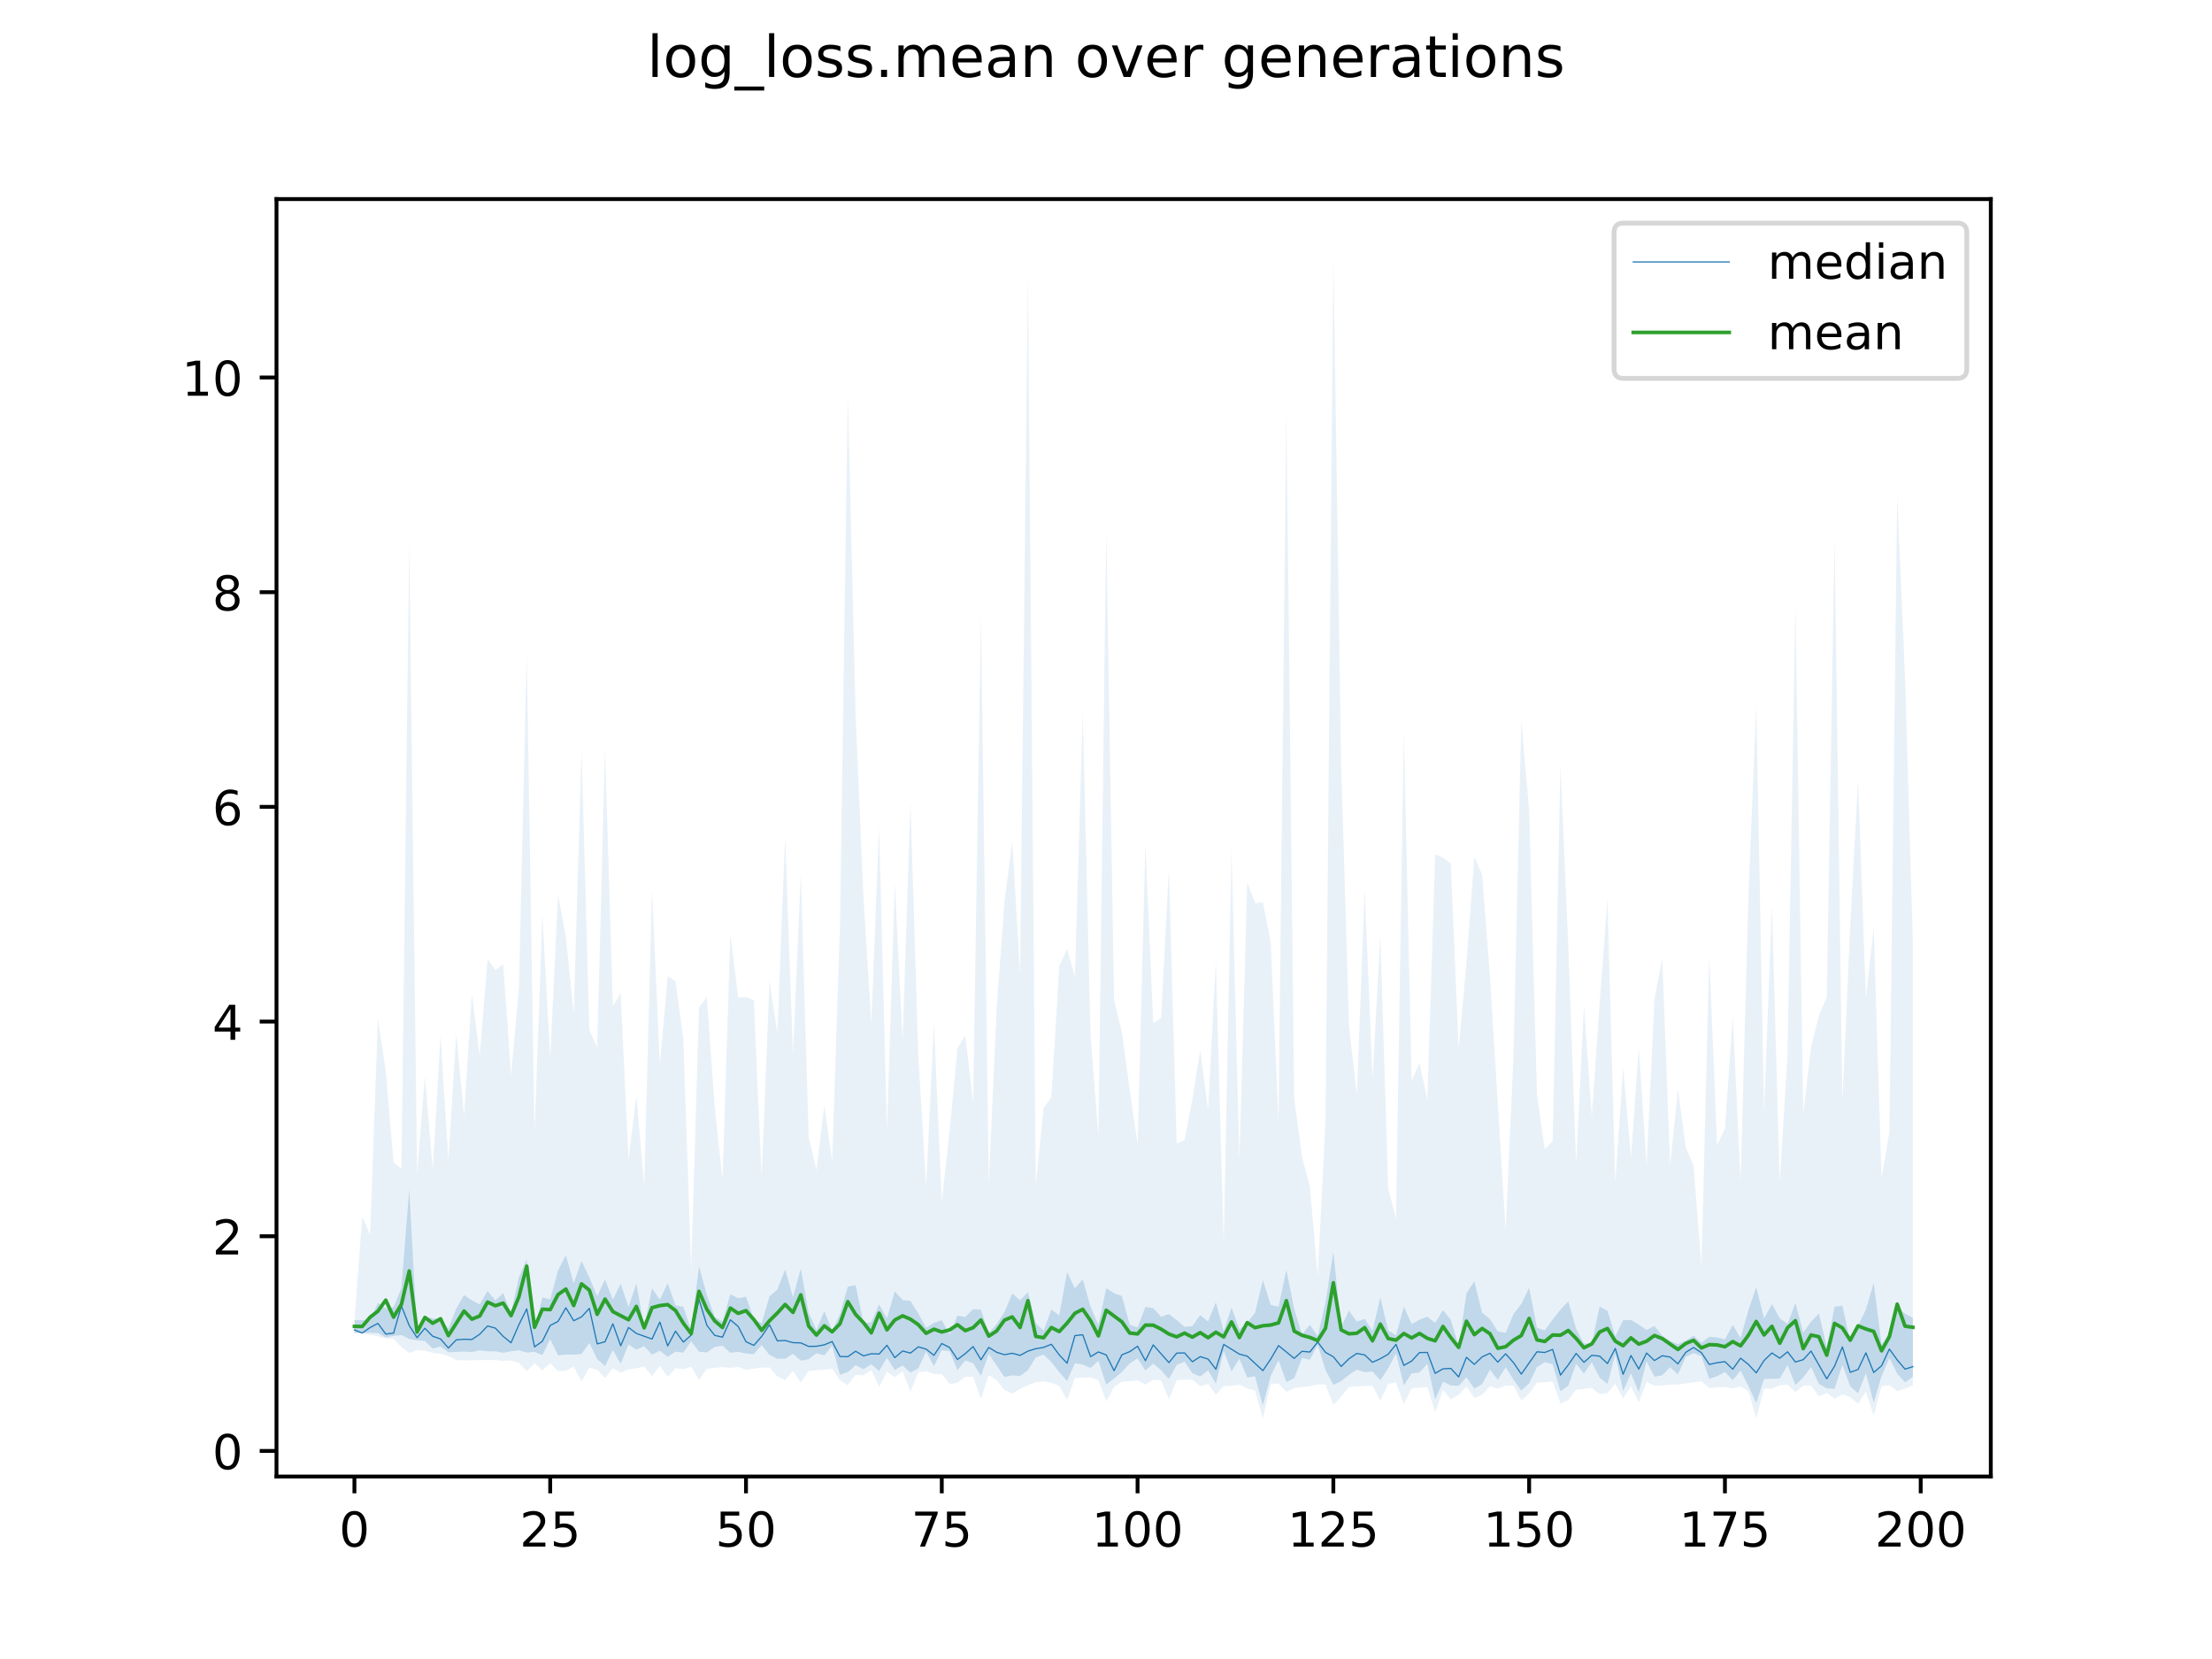 <?xml version="1.0" encoding="utf-8" standalone="no"?>
<!DOCTYPE svg PUBLIC "-//W3C//DTD SVG 1.1//EN"
  "http://www.w3.org/Graphics/SVG/1.1/DTD/svg11.dtd">
<!-- Created with matplotlib (https://matplotlib.org/) -->
<svg height="345.6pt" version="1.1" viewBox="0 0 460.8 345.6" width="460.8pt" xmlns="http://www.w3.org/2000/svg" xmlns:xlink="http://www.w3.org/1999/xlink">
 <defs>
  <style type="text/css">
*{stroke-linecap:butt;stroke-linejoin:round;}
  </style>
 </defs>
 <g id="figure_1">
  <g id="patch_1">
   <path d="M 0 345.6 
L 460.8 345.6 
L 460.8 0 
L 0 0 
z
" style="fill:#ffffff;"/>
  </g>
  <g id="axes_1">
   <g id="patch_2">
    <path d="M 57.6 307.584 
L 414.72 307.584 
L 414.72 41.472 
L 57.6 41.472 
z
" style="fill:#ffffff;"/>
   </g>
   <g id="PolyCollection_1">
    <path clip-path="url(#p89adcd69b9)" d="M 73.833 275.016 
L 73.833 277.688 
L 75.464 277.688 
L 77.096 277.646 
L 78.727 277.688 
L 80.358 278.62 
L 81.99 278.28 
L 83.621 278.118 
L 85.253 278.938 
L 86.884 279.207 
L 88.516 279.373 
L 90.147 280.938 
L 91.778 280.502 
L 93.41 281.702 
L 95.041 281.632 
L 96.673 281.548 
L 98.304 281.676 
L 99.936 281.296 
L 101.567 281.507 
L 103.198 281.502 
L 104.83 281.804 
L 106.461 281.492 
L 108.093 281.292 
L 109.724 281.771 
L 111.356 281.627 
L 112.987 282.291 
L 114.618 278.997 
L 116.25 282.328 
L 117.881 282.179 
L 119.513 282.21 
L 121.144 282.046 
L 122.776 279.761 
L 124.407 283.117 
L 126.038 284.578 
L 127.67 281.222 
L 129.301 284.077 
L 130.933 280.067 
L 132.564 281.19 
L 134.196 280.424 
L 135.827 282.199 
L 137.458 281.385 
L 139.09 282.653 
L 140.721 281.571 
L 142.353 281.788 
L 143.984 279.425 
L 145.616 281.569 
L 147.247 281.745 
L 148.879 280.599 
L 150.51 280.334 
L 152.141 281.801 
L 153.773 281.622 
L 155.404 281.968 
L 157.036 282.097 
L 158.667 280.208 
L 160.299 282.256 
L 161.93 283.039 
L 163.561 283.046 
L 165.193 282.018 
L 166.824 283.456 
L 168.456 283.135 
L 170.087 281.91 
L 171.719 282.342 
L 173.35 280.307 
L 174.981 286.403 
L 176.613 285.835 
L 178.244 284.406 
L 179.876 285.245 
L 181.507 284.201 
L 183.139 285.615 
L 184.77 282.852 
L 186.401 285.408 
L 188.033 284.446 
L 189.664 285.921 
L 191.296 285.059 
L 192.927 281.551 
L 194.559 284.607 
L 196.19 281.252 
L 197.821 281.483 
L 199.453 285.427 
L 201.084 283.411 
L 202.716 283.967 
L 204.347 286.615 
L 205.979 282.061 
L 207.61 284.445 
L 209.241 286.839 
L 210.873 286.51 
L 212.504 286.641 
L 214.136 285.427 
L 215.767 282.776 
L 217.399 282.181 
L 219.03 283.757 
L 220.661 285.87 
L 222.293 287.677 
L 223.924 283.981 
L 225.556 284.285 
L 227.187 284.968 
L 228.819 283.469 
L 230.45 288.447 
L 232.081 287.166 
L 233.713 285.814 
L 235.344 284.027 
L 236.976 282.974 
L 238.607 285.499 
L 240.239 284.052 
L 241.87 285.437 
L 243.501 287.267 
L 245.133 284.344 
L 246.764 283.673 
L 248.396 286.054 
L 250.027 286.76 
L 251.659 285.463 
L 253.29 288.264 
L 254.921 281.469 
L 256.553 285.669 
L 258.184 283.064 
L 259.816 286.952 
L 261.447 286.712 
L 263.079 292.783 
L 264.71 286.654 
L 266.341 283.343 
L 267.973 287.914 
L 269.604 287.101 
L 271.236 282.89 
L 272.867 283.263 
L 274.499 280.111 
L 276.13 285.401 
L 277.761 288.503 
L 279.393 287.707 
L 281.024 286.395 
L 282.656 285.343 
L 284.287 285.827 
L 285.919 285.698 
L 287.55 287.556 
L 289.181 285.051 
L 290.813 281.953 
L 292.444 288.586 
L 294.076 286.108 
L 295.707 285.908 
L 297.339 284.105 
L 298.97 291.548 
L 300.601 287.839 
L 302.233 288.62 
L 303.864 288.684 
L 305.496 286.913 
L 307.127 289.264 
L 308.759 288.328 
L 310.39 285.323 
L 312.021 287.442 
L 313.653 284.809 
L 315.284 287.405 
L 316.916 289.678 
L 318.547 288.201 
L 320.179 284.796 
L 321.81 283.764 
L 323.441 284.204 
L 325.073 289.852 
L 326.704 288.652 
L 328.336 284.107 
L 329.967 286.148 
L 331.599 283.775 
L 333.23 286.956 
L 334.862 288.323 
L 336.493 282.091 
L 338.124 289.784 
L 339.756 286.079 
L 341.387 290.023 
L 343.019 283.594 
L 344.65 286.791 
L 346.282 286.506 
L 347.913 284.816 
L 349.544 286.322 
L 351.176 282.653 
L 352.807 281.893 
L 354.439 282.508 
L 356.07 287.249 
L 357.702 286.687 
L 359.333 285.797 
L 360.964 287.535 
L 362.596 285.523 
L 364.227 288.721 
L 365.859 292.31 
L 367.49 287.243 
L 369.122 287.246 
L 370.753 287.177 
L 372.384 284.37 
L 374.016 288.522 
L 375.647 286.97 
L 377.279 284.782 
L 378.91 288.279 
L 380.542 289.213 
L 382.173 289.328 
L 383.804 284.355 
L 385.436 288.797 
L 387.067 290.259 
L 388.699 286.066 
L 390.33 292.211 
L 391.962 286.681 
L 393.593 282.897 
L 395.224 286.156 
L 396.856 287.985 
L 398.487 286.802 
L 398.487 274.548 
L 398.487 274.548 
L 396.856 273.666 
L 395.224 272.44 
L 393.593 277.678 
L 391.962 280.107 
L 390.33 267.268 
L 388.699 272.786 
L 387.067 276.198 
L 385.436 279.534 
L 383.804 271.991 
L 382.173 272.21 
L 380.542 280.626 
L 378.91 273.639 
L 377.279 275.339 
L 375.647 277.592 
L 374.016 271.401 
L 372.384 275.811 
L 370.753 274.599 
L 369.122 271.668 
L 367.49 274.67 
L 365.859 268.107 
L 364.227 272.928 
L 362.596 278.772 
L 360.964 275.991 
L 359.333 279.02 
L 357.702 278.596 
L 356.07 278.469 
L 354.439 279.73 
L 352.807 278.225 
L 351.176 279.259 
L 349.544 280.027 
L 347.913 279.34 
L 346.282 278.244 
L 344.65 276.211 
L 343.019 277.066 
L 341.387 275.938 
L 339.756 274.954 
L 338.124 275.029 
L 336.493 278.374 
L 334.862 273.053 
L 333.23 272.161 
L 331.599 279.862 
L 329.967 279.853 
L 328.336 276.81 
L 326.704 271.105 
L 325.073 272.825 
L 323.441 274.885 
L 321.81 277.142 
L 320.179 276.613 
L 318.547 268.264 
L 316.916 271.632 
L 315.284 273.755 
L 313.653 277.641 
L 312.021 277.359 
L 310.39 274.768 
L 308.759 273.471 
L 307.127 266.938 
L 305.496 269.404 
L 303.864 280.398 
L 302.233 274.951 
L 300.601 272.913 
L 298.97 275.575 
L 297.339 274.277 
L 295.707 274.921 
L 294.076 275.802 
L 292.444 272.203 
L 290.813 278.157 
L 289.181 277.159 
L 287.55 270.255 
L 285.919 277.238 
L 284.287 274.73 
L 282.656 275.318 
L 281.024 273.013 
L 279.393 276.409 
L 277.761 260.722 
L 276.13 271.327 
L 274.499 278.317 
L 272.867 275.971 
L 271.236 278.028 
L 269.604 272.681 
L 267.973 264.532 
L 266.341 272.228 
L 264.71 271.816 
L 263.079 266.655 
L 261.447 273.474 
L 259.816 275.56 
L 258.184 276.897 
L 256.553 272.376 
L 254.921 277.294 
L 253.29 271.299 
L 251.659 275.294 
L 250.027 273.944 
L 248.396 276.235 
L 246.764 276.41 
L 245.133 274.993 
L 243.501 273.74 
L 241.87 274.305 
L 240.239 272.508 
L 238.607 272.246 
L 236.976 276.512 
L 235.344 275.962 
L 233.713 269.99 
L 232.081 269.393 
L 230.45 268.358 
L 228.819 275.998 
L 227.187 272.25 
L 225.556 266.482 
L 223.924 268.38 
L 222.293 265.018 
L 220.661 274.021 
L 219.03 272.812 
L 217.399 277.191 
L 215.767 275.658 
L 214.136 269.159 
L 212.504 270.873 
L 210.873 269.451 
L 209.241 273.355 
L 207.61 275.825 
L 205.979 277.692 
L 204.347 272.811 
L 202.716 272.708 
L 201.084 274.353 
L 199.453 274.05 
L 197.821 277.97 
L 196.19 275.009 
L 194.559 275.583 
L 192.927 276.597 
L 191.296 273.623 
L 189.664 270.995 
L 188.033 270.838 
L 186.401 268.987 
L 184.77 274.648 
L 183.139 271.735 
L 181.507 275.47 
L 179.876 275.563 
L 178.244 267.714 
L 176.613 268.034 
L 174.981 273.709 
L 173.35 277.154 
L 171.719 273.126 
L 170.087 277.031 
L 168.456 273.474 
L 166.824 264.257 
L 165.193 270.245 
L 163.561 264.436 
L 161.93 268.666 
L 160.299 270.05 
L 158.667 275.686 
L 157.036 274.745 
L 155.404 270.112 
L 153.773 270.46 
L 152.141 269.604 
L 150.51 275.296 
L 148.879 274.316 
L 147.247 269.734 
L 145.616 263.753 
L 143.984 277.138 
L 142.353 272.219 
L 140.721 271.926 
L 139.09 267.311 
L 137.458 270.744 
L 135.827 268.356 
L 134.196 276.431 
L 132.564 267.366 
L 130.933 272.273 
L 129.301 267.433 
L 127.67 270.746 
L 126.038 266.515 
L 124.407 270.022 
L 122.776 266.127 
L 121.144 262.682 
L 119.513 267.345 
L 117.881 261.496 
L 116.25 264.623 
L 114.618 270.731 
L 112.987 270.26 
L 111.356 276.782 
L 109.724 262.386 
L 108.093 266.052 
L 106.461 273.532 
L 104.83 269.366 
L 103.198 270.903 
L 101.567 268.902 
L 99.936 271.725 
L 98.304 270.887 
L 96.673 269.755 
L 95.041 272.613 
L 93.41 276.763 
L 91.778 274.728 
L 90.147 274.647 
L 88.516 274.227 
L 86.884 277.811 
L 85.253 247.751 
L 83.621 268.274 
L 81.99 272.27 
L 80.358 272.543 
L 78.727 271.415 
L 77.096 275.016 
L 75.464 275.016 
L 73.833 275.016 
z
" style="fill:#1f77b4;fill-opacity:0.2;"/>
   </g>
   <g id="PolyCollection_2">
    <path clip-path="url(#p89adcd69b9)" d="M 73.833 275.016 
L 73.833 277.688 
L 75.464 277.688 
L 77.096 278.101 
L 78.727 278.385 
L 80.358 278.829 
L 81.99 278.928 
L 83.621 280.655 
L 85.253 281.835 
L 86.884 281.223 
L 88.516 281.398 
L 90.147 281.836 
L 91.778 282.01 
L 93.41 282.498 
L 95.041 283.341 
L 96.673 283.391 
L 98.304 283.372 
L 99.936 283.325 
L 101.567 283.338 
L 103.198 283.338 
L 104.83 283.49 
L 106.461 283.427 
L 108.093 283.9 
L 109.724 285.639 
L 111.356 284.01 
L 112.987 285.468 
L 114.618 283.98 
L 116.25 285.611 
L 117.881 285.558 
L 119.513 284.73 
L 121.144 287.8 
L 122.776 284.909 
L 124.407 285.355 
L 126.038 287.06 
L 127.67 285.01 
L 129.301 285.994 
L 130.933 285.222 
L 132.564 285.056 
L 134.196 284.66 
L 135.827 286.672 
L 137.458 284.524 
L 139.09 286.823 
L 140.721 285.037 
L 142.353 285.232 
L 143.984 284.723 
L 145.616 287.482 
L 147.247 285.13 
L 148.879 284.987 
L 150.51 284.785 
L 152.141 284.973 
L 153.773 284.765 
L 155.404 285.334 
L 157.036 285.117 
L 158.667 284.896 
L 160.299 284.869 
L 161.93 286.711 
L 163.561 287.473 
L 165.193 285.56 
L 166.824 288.024 
L 168.456 285.581 
L 170.087 285.44 
L 171.719 285.339 
L 173.35 285.149 
L 174.981 287.527 
L 176.613 288.563 
L 178.244 286.395 
L 179.876 286.505 
L 181.507 285.405 
L 183.139 288.927 
L 184.77 285.714 
L 186.401 286.89 
L 188.033 285.66 
L 189.664 289.916 
L 191.296 285.865 
L 192.927 285.679 
L 194.559 286.241 
L 196.19 286.26 
L 197.821 288.295 
L 199.453 288.056 
L 201.084 286.82 
L 202.716 286.793 
L 204.347 291.441 
L 205.979 286.45 
L 207.61 287.533 
L 209.241 289.563 
L 210.873 290.307 
L 212.504 289.325 
L 214.136 288.552 
L 215.767 287.958 
L 217.399 287.794 
L 219.03 288.066 
L 220.661 288.742 
L 222.293 291.644 
L 223.924 287.068 
L 225.556 287.004 
L 227.187 286.966 
L 228.819 287.513 
L 230.45 291.951 
L 232.081 288.949 
L 233.713 287.838 
L 235.344 287.722 
L 236.976 287.544 
L 238.607 288.447 
L 240.239 287.428 
L 241.87 287.534 
L 243.501 291.464 
L 245.133 287.543 
L 246.764 287.413 
L 248.396 287.435 
L 250.027 288.78 
L 251.659 288.292 
L 253.29 290.534 
L 254.921 288.737 
L 256.553 288.7 
L 258.184 288.443 
L 259.816 289.247 
L 261.447 289.692 
L 263.079 295.466 
L 264.71 288.387 
L 266.341 288.203 
L 267.973 289.949 
L 269.604 289.164 
L 271.236 288.941 
L 272.867 288.761 
L 274.499 288.424 
L 276.13 288.405 
L 277.761 292.71 
L 279.393 290.954 
L 281.024 288.931 
L 282.656 288.816 
L 284.287 288.764 
L 285.919 288.661 
L 287.55 291.805 
L 289.181 288.293 
L 290.813 288.014 
L 292.444 292.519 
L 294.076 289.187 
L 295.707 289.103 
L 297.339 288.94 
L 298.97 294.18 
L 300.601 289.56 
L 302.233 291.487 
L 303.864 290.576 
L 305.496 288.843 
L 307.127 291.225 
L 308.759 290.565 
L 310.39 288.81 
L 312.021 289.263 
L 313.653 288.674 
L 315.284 288.644 
L 316.916 291.74 
L 318.547 290.288 
L 320.179 288.063 
L 321.81 287.927 
L 323.441 287.796 
L 325.073 292.358 
L 326.704 291.681 
L 328.336 289.481 
L 329.967 289.345 
L 331.599 289.134 
L 333.23 290.438 
L 334.862 290.205 
L 336.493 288.262 
L 338.124 291.353 
L 339.756 288.737 
L 341.387 292.147 
L 343.019 287.86 
L 344.65 288.664 
L 346.282 288.594 
L 347.913 288.477 
L 349.544 288.411 
L 351.176 288.183 
L 352.807 287.955 
L 354.439 287.765 
L 356.07 289.133 
L 357.702 289.059 
L 359.333 288.932 
L 360.964 289.241 
L 362.596 288.82 
L 364.227 289.818 
L 365.859 295.488 
L 367.49 289.296 
L 369.122 289.301 
L 370.753 288.589 
L 372.384 288.449 
L 374.016 290.022 
L 375.647 288.7 
L 377.279 288.609 
L 378.91 290.911 
L 380.542 290.176 
L 382.173 291.368 
L 383.804 290.473 
L 385.436 291.042 
L 387.067 292.487 
L 388.699 289.872 
L 390.33 294.9 
L 391.962 288.799 
L 393.593 288.554 
L 395.224 289.84 
L 396.856 289.29 
L 398.487 288.57 
L 398.487 196.09 
L 398.487 196.09 
L 396.856 141.199 
L 395.224 102.948 
L 393.593 235.859 
L 391.962 245.402 
L 390.33 193.28 
L 388.699 207.798 
L 387.067 162.373 
L 385.436 192.823 
L 383.804 229.283 
L 382.173 111.82 
L 380.542 207.704 
L 378.91 211.65 
L 377.279 217.996 
L 375.647 232.047 
L 374.016 125.81 
L 372.384 219.249 
L 370.753 246.25 
L 369.122 188.335 
L 367.49 231.619 
L 365.859 146.702 
L 364.227 186.404 
L 362.596 245.972 
L 360.964 211.752 
L 359.333 235.053 
L 357.702 238.579 
L 356.07 198.987 
L 354.439 263.668 
L 352.807 242.871 
L 351.176 238.98 
L 349.544 226.867 
L 347.913 242.648 
L 346.282 199.575 
L 344.65 208.093 
L 343.019 242.717 
L 341.387 218.123 
L 339.756 241.081 
L 338.124 222.36 
L 336.493 246.236 
L 334.862 187.164 
L 333.23 208.959 
L 331.599 232.602 
L 329.967 209.543 
L 328.336 242.439 
L 326.704 197.076 
L 325.073 159.397 
L 323.441 237.681 
L 321.81 239.464 
L 320.179 227.956 
L 318.547 168.719 
L 316.916 150.188 
L 315.284 219.734 
L 313.653 256.276 
L 312.021 229.84 
L 310.39 203.414 
L 308.759 182.228 
L 307.127 178.539 
L 305.496 200.621 
L 303.864 218.303 
L 302.233 179.864 
L 300.601 178.637 
L 298.97 177.969 
L 297.339 229.05 
L 295.707 221.404 
L 294.076 225.108 
L 292.444 152.532 
L 290.813 253.792 
L 289.181 247.518 
L 287.55 194.925 
L 285.919 224.517 
L 284.287 185.175 
L 282.656 228.081 
L 281.024 213.715 
L 279.393 159.238 
L 277.761 53.568 
L 276.13 233.392 
L 274.499 265.746 
L 272.867 247.119 
L 271.236 241.021 
L 269.604 228.797 
L 267.973 85.558 
L 266.341 233.439 
L 264.71 196.204 
L 263.079 187.972 
L 261.447 188.113 
L 259.816 183.792 
L 258.184 241.545 
L 256.553 176.934 
L 254.921 258.913 
L 253.29 200.272 
L 251.659 231.183 
L 250.027 218.775 
L 248.396 228.924 
L 246.764 237.494 
L 245.133 238.193 
L 243.501 180.944 
L 241.87 212.092 
L 240.239 213.096 
L 238.607 175.844 
L 236.976 238.314 
L 235.344 227.023 
L 233.713 215.029 
L 232.081 208.339 
L 230.45 110.373 
L 228.819 236.674 
L 227.187 215.703 
L 225.556 148.478 
L 223.924 203.43 
L 222.293 197.654 
L 220.661 201.238 
L 219.03 228.491 
L 217.399 230.812 
L 215.767 246.865 
L 214.136 56.76 
L 212.504 202.884 
L 210.873 175.175 
L 209.241 187.931 
L 207.61 210.121 
L 205.979 246.43 
L 204.347 127.85 
L 202.716 229.572 
L 201.084 215.699 
L 199.453 218.422 
L 197.821 235.481 
L 196.19 250.295 
L 194.559 213.166 
L 192.927 247.115 
L 191.296 219.805 
L 189.664 167.002 
L 188.033 216.523 
L 186.401 183.848 
L 184.77 235.424 
L 183.139 172.283 
L 181.507 213.077 
L 179.876 186.811 
L 178.244 148.855 
L 176.613 82.295 
L 174.981 192.83 
L 173.35 241.842 
L 171.719 230.303 
L 170.087 243.745 
L 168.456 236.761 
L 166.824 181.889 
L 165.193 219.616 
L 163.561 174.252 
L 161.93 215.109 
L 160.299 204.346 
L 158.667 245.21 
L 157.036 208.352 
L 155.404 207.674 
L 153.773 207.751 
L 152.141 194.511 
L 150.51 245.755 
L 148.879 230.434 
L 147.247 207.703 
L 145.616 209.8 
L 143.984 264.204 
L 142.353 216.423 
L 140.721 204.38 
L 139.09 203.348 
L 137.458 221.789 
L 135.827 185.147 
L 134.196 247.113 
L 132.564 228.167 
L 130.933 241.471 
L 129.301 206.857 
L 127.67 209.603 
L 126.038 155.79 
L 124.407 218.171 
L 122.776 214.591 
L 121.144 156.311 
L 119.513 211.063 
L 117.881 195.146 
L 116.25 186.452 
L 114.618 220.478 
L 112.987 190.409 
L 111.356 235.79 
L 109.724 136.241 
L 108.093 205.793 
L 106.461 224.001 
L 104.83 200.82 
L 103.198 202.06 
L 101.567 199.816 
L 99.936 219.893 
L 98.304 207.028 
L 96.673 232.367 
L 95.041 215.312 
L 93.41 241.667 
L 91.778 215.691 
L 90.147 243.443 
L 88.516 224.232 
L 86.884 244.368 
L 85.253 112.933 
L 83.621 243.478 
L 81.99 242.147 
L 80.358 223.099 
L 78.727 212.19 
L 77.096 257.214 
L 75.464 253.426 
L 73.833 275.016 
z
" style="fill:#1f77b4;fill-opacity:0.1;"/>
   </g>
   <g id="matplotlib.axis_1">
    <g id="xtick_1">
     <g id="line2d_1">
      <defs>
       <path d="M 0 0 
L 0 3.5 
" id="m35e1e9f226" style="stroke:#000000;stroke-width:0.8;"/>
      </defs>
      <g>
       <use style="stroke:#000000;stroke-width:0.8;" x="73.833" xlink:href="#m35e1e9f226" y="307.584"/>
      </g>
     </g>
     <g id="text_1">
      <!-- 0 -->
      <defs>
       <path d="M 31.781 66.406 
Q 24.172 66.406 20.328 58.906 
Q 16.5 51.422 16.5 36.375 
Q 16.5 21.391 20.328 13.891 
Q 24.172 6.391 31.781 6.391 
Q 39.453 6.391 43.281 13.891 
Q 47.125 21.391 47.125 36.375 
Q 47.125 51.422 43.281 58.906 
Q 39.453 66.406 31.781 66.406 
z
M 31.781 74.219 
Q 44.047 74.219 50.516 64.516 
Q 56.984 54.828 56.984 36.375 
Q 56.984 17.969 50.516 8.266 
Q 44.047 -1.422 31.781 -1.422 
Q 19.531 -1.422 13.062 8.266 
Q 6.594 17.969 6.594 36.375 
Q 6.594 54.828 13.062 64.516 
Q 19.531 74.219 31.781 74.219 
z
" id="DejaVuSans-48"/>
      </defs>
      <g transform="translate(70.651 322.182)scale(0.1 -0.1)">
       <use xlink:href="#DejaVuSans-48"/>
      </g>
     </g>
    </g>
    <g id="xtick_2">
     <g id="line2d_2">
      <g>
       <use style="stroke:#000000;stroke-width:0.8;" x="114.618" xlink:href="#m35e1e9f226" y="307.584"/>
      </g>
     </g>
     <g id="text_2">
      <!-- 25 -->
      <defs>
       <path d="M 19.188 8.297 
L 53.609 8.297 
L 53.609 0 
L 7.328 0 
L 7.328 8.297 
Q 12.938 14.109 22.625 23.891 
Q 32.328 33.688 34.812 36.531 
Q 39.547 41.844 41.422 45.531 
Q 43.312 49.219 43.312 52.781 
Q 43.312 58.594 39.234 62.25 
Q 35.156 65.922 28.609 65.922 
Q 23.969 65.922 18.812 64.312 
Q 13.672 62.703 7.812 59.422 
L 7.812 69.391 
Q 13.766 71.781 18.938 73 
Q 24.125 74.219 28.422 74.219 
Q 39.75 74.219 46.484 68.547 
Q 53.219 62.891 53.219 53.422 
Q 53.219 48.922 51.531 44.891 
Q 49.859 40.875 45.406 35.406 
Q 44.188 33.984 37.641 27.219 
Q 31.109 20.453 19.188 8.297 
z
" id="DejaVuSans-50"/>
       <path d="M 10.797 72.906 
L 49.516 72.906 
L 49.516 64.594 
L 19.828 64.594 
L 19.828 46.734 
Q 21.969 47.469 24.109 47.828 
Q 26.266 48.188 28.422 48.188 
Q 40.625 48.188 47.75 41.5 
Q 54.891 34.812 54.891 23.391 
Q 54.891 11.625 47.562 5.094 
Q 40.234 -1.422 26.906 -1.422 
Q 22.312 -1.422 17.547 -0.641 
Q 12.797 0.141 7.719 1.703 
L 7.719 11.625 
Q 12.109 9.234 16.797 8.062 
Q 21.484 6.891 26.703 6.891 
Q 35.156 6.891 40.078 11.328 
Q 45.016 15.766 45.016 23.391 
Q 45.016 31 40.078 35.438 
Q 35.156 39.891 26.703 39.891 
Q 22.75 39.891 18.812 39.016 
Q 14.891 38.141 10.797 36.281 
z
" id="DejaVuSans-53"/>
      </defs>
      <g transform="translate(108.256 322.182)scale(0.1 -0.1)">
       <use xlink:href="#DejaVuSans-50"/>
       <use x="63.623" xlink:href="#DejaVuSans-53"/>
      </g>
     </g>
    </g>
    <g id="xtick_3">
     <g id="line2d_3">
      <g>
       <use style="stroke:#000000;stroke-width:0.8;" x="155.404" xlink:href="#m35e1e9f226" y="307.584"/>
      </g>
     </g>
     <g id="text_3">
      <!-- 50 -->
      <g transform="translate(149.042 322.182)scale(0.1 -0.1)">
       <use xlink:href="#DejaVuSans-53"/>
       <use x="63.623" xlink:href="#DejaVuSans-48"/>
      </g>
     </g>
    </g>
    <g id="xtick_4">
     <g id="line2d_4">
      <g>
       <use style="stroke:#000000;stroke-width:0.8;" x="196.19" xlink:href="#m35e1e9f226" y="307.584"/>
      </g>
     </g>
     <g id="text_4">
      <!-- 75 -->
      <defs>
       <path d="M 8.203 72.906 
L 55.078 72.906 
L 55.078 68.703 
L 28.609 0 
L 18.312 0 
L 43.219 64.594 
L 8.203 64.594 
z
" id="DejaVuSans-55"/>
      </defs>
      <g transform="translate(189.827 322.182)scale(0.1 -0.1)">
       <use xlink:href="#DejaVuSans-55"/>
       <use x="63.623" xlink:href="#DejaVuSans-53"/>
      </g>
     </g>
    </g>
    <g id="xtick_5">
     <g id="line2d_5">
      <g>
       <use style="stroke:#000000;stroke-width:0.8;" x="236.976" xlink:href="#m35e1e9f226" y="307.584"/>
      </g>
     </g>
     <g id="text_5">
      <!-- 100 -->
      <defs>
       <path d="M 12.406 8.297 
L 28.516 8.297 
L 28.516 63.922 
L 10.984 60.406 
L 10.984 69.391 
L 28.422 72.906 
L 38.281 72.906 
L 38.281 8.297 
L 54.391 8.297 
L 54.391 0 
L 12.406 0 
z
" id="DejaVuSans-49"/>
      </defs>
      <g transform="translate(227.432 322.182)scale(0.1 -0.1)">
       <use xlink:href="#DejaVuSans-49"/>
       <use x="63.623" xlink:href="#DejaVuSans-48"/>
       <use x="127.246" xlink:href="#DejaVuSans-48"/>
      </g>
     </g>
    </g>
    <g id="xtick_6">
     <g id="line2d_6">
      <g>
       <use style="stroke:#000000;stroke-width:0.8;" x="277.761" xlink:href="#m35e1e9f226" y="307.584"/>
      </g>
     </g>
     <g id="text_6">
      <!-- 125 -->
      <g transform="translate(268.218 322.182)scale(0.1 -0.1)">
       <use xlink:href="#DejaVuSans-49"/>
       <use x="63.623" xlink:href="#DejaVuSans-50"/>
       <use x="127.246" xlink:href="#DejaVuSans-53"/>
      </g>
     </g>
    </g>
    <g id="xtick_7">
     <g id="line2d_7">
      <g>
       <use style="stroke:#000000;stroke-width:0.8;" x="318.547" xlink:href="#m35e1e9f226" y="307.584"/>
      </g>
     </g>
     <g id="text_7">
      <!-- 150 -->
      <g transform="translate(309.003 322.182)scale(0.1 -0.1)">
       <use xlink:href="#DejaVuSans-49"/>
       <use x="63.623" xlink:href="#DejaVuSans-53"/>
       <use x="127.246" xlink:href="#DejaVuSans-48"/>
      </g>
     </g>
    </g>
    <g id="xtick_8">
     <g id="line2d_8">
      <g>
       <use style="stroke:#000000;stroke-width:0.8;" x="359.333" xlink:href="#m35e1e9f226" y="307.584"/>
      </g>
     </g>
     <g id="text_8">
      <!-- 175 -->
      <g transform="translate(349.789 322.182)scale(0.1 -0.1)">
       <use xlink:href="#DejaVuSans-49"/>
       <use x="63.623" xlink:href="#DejaVuSans-55"/>
       <use x="127.246" xlink:href="#DejaVuSans-53"/>
      </g>
     </g>
    </g>
    <g id="xtick_9">
     <g id="line2d_9">
      <g>
       <use style="stroke:#000000;stroke-width:0.8;" x="400.119" xlink:href="#m35e1e9f226" y="307.584"/>
      </g>
     </g>
     <g id="text_9">
      <!-- 200 -->
      <g transform="translate(390.575 322.182)scale(0.1 -0.1)">
       <use xlink:href="#DejaVuSans-50"/>
       <use x="63.623" xlink:href="#DejaVuSans-48"/>
       <use x="127.246" xlink:href="#DejaVuSans-48"/>
      </g>
     </g>
    </g>
   </g>
   <g id="matplotlib.axis_2">
    <g id="ytick_1">
     <g id="line2d_10">
      <defs>
       <path d="M 0 0 
L -3.5 0 
" id="m834b394f98" style="stroke:#000000;stroke-width:0.8;"/>
      </defs>
      <g>
       <use style="stroke:#000000;stroke-width:0.8;" x="57.6" xlink:href="#m834b394f98" y="302.255"/>
      </g>
     </g>
     <g id="text_10">
      <!-- 0 -->
      <g transform="translate(44.237 306.054)scale(0.1 -0.1)">
       <use xlink:href="#DejaVuSans-48"/>
      </g>
     </g>
    </g>
    <g id="ytick_2">
     <g id="line2d_11">
      <g>
       <use style="stroke:#000000;stroke-width:0.8;" x="57.6" xlink:href="#m834b394f98" y="257.532"/>
      </g>
     </g>
     <g id="text_11">
      <!-- 2 -->
      <g transform="translate(44.237 261.331)scale(0.1 -0.1)">
       <use xlink:href="#DejaVuSans-50"/>
      </g>
     </g>
    </g>
    <g id="ytick_3">
     <g id="line2d_12">
      <g>
       <use style="stroke:#000000;stroke-width:0.8;" x="57.6" xlink:href="#m834b394f98" y="212.808"/>
      </g>
     </g>
     <g id="text_12">
      <!-- 4 -->
      <defs>
       <path d="M 37.797 64.312 
L 12.891 25.391 
L 37.797 25.391 
z
M 35.203 72.906 
L 47.609 72.906 
L 47.609 25.391 
L 58.016 25.391 
L 58.016 17.188 
L 47.609 17.188 
L 47.609 0 
L 37.797 0 
L 37.797 17.188 
L 4.891 17.188 
L 4.891 26.703 
z
" id="DejaVuSans-52"/>
      </defs>
      <g transform="translate(44.237 216.607)scale(0.1 -0.1)">
       <use xlink:href="#DejaVuSans-52"/>
      </g>
     </g>
    </g>
    <g id="ytick_4">
     <g id="line2d_13">
      <g>
       <use style="stroke:#000000;stroke-width:0.8;" x="57.6" xlink:href="#m834b394f98" y="168.085"/>
      </g>
     </g>
     <g id="text_13">
      <!-- 6 -->
      <defs>
       <path d="M 33.016 40.375 
Q 26.375 40.375 22.484 35.828 
Q 18.609 31.297 18.609 23.391 
Q 18.609 15.531 22.484 10.953 
Q 26.375 6.391 33.016 6.391 
Q 39.656 6.391 43.531 10.953 
Q 47.406 15.531 47.406 23.391 
Q 47.406 31.297 43.531 35.828 
Q 39.656 40.375 33.016 40.375 
z
M 52.594 71.297 
L 52.594 62.312 
Q 48.875 64.062 45.094 64.984 
Q 41.312 65.922 37.594 65.922 
Q 27.828 65.922 22.672 59.328 
Q 17.531 52.734 16.797 39.406 
Q 19.672 43.656 24.016 45.922 
Q 28.375 48.188 33.594 48.188 
Q 44.578 48.188 50.953 41.516 
Q 57.328 34.859 57.328 23.391 
Q 57.328 12.156 50.688 5.359 
Q 44.047 -1.422 33.016 -1.422 
Q 20.359 -1.422 13.672 8.266 
Q 6.984 17.969 6.984 36.375 
Q 6.984 53.656 15.188 63.938 
Q 23.391 74.219 37.203 74.219 
Q 40.922 74.219 44.703 73.484 
Q 48.484 72.75 52.594 71.297 
z
" id="DejaVuSans-54"/>
      </defs>
      <g transform="translate(44.237 171.884)scale(0.1 -0.1)">
       <use xlink:href="#DejaVuSans-54"/>
      </g>
     </g>
    </g>
    <g id="ytick_5">
     <g id="line2d_14">
      <g>
       <use style="stroke:#000000;stroke-width:0.8;" x="57.6" xlink:href="#m834b394f98" y="123.361"/>
      </g>
     </g>
     <g id="text_14">
      <!-- 8 -->
      <defs>
       <path d="M 31.781 34.625 
Q 24.75 34.625 20.719 30.859 
Q 16.703 27.094 16.703 20.516 
Q 16.703 13.922 20.719 10.156 
Q 24.75 6.391 31.781 6.391 
Q 38.812 6.391 42.859 10.172 
Q 46.922 13.969 46.922 20.516 
Q 46.922 27.094 42.891 30.859 
Q 38.875 34.625 31.781 34.625 
z
M 21.922 38.812 
Q 15.578 40.375 12.031 44.719 
Q 8.5 49.078 8.5 55.328 
Q 8.5 64.062 14.719 69.141 
Q 20.953 74.219 31.781 74.219 
Q 42.672 74.219 48.875 69.141 
Q 55.078 64.062 55.078 55.328 
Q 55.078 49.078 51.531 44.719 
Q 48 40.375 41.703 38.812 
Q 48.828 37.156 52.797 32.312 
Q 56.781 27.484 56.781 20.516 
Q 56.781 9.906 50.312 4.234 
Q 43.844 -1.422 31.781 -1.422 
Q 19.734 -1.422 13.25 4.234 
Q 6.781 9.906 6.781 20.516 
Q 6.781 27.484 10.781 32.312 
Q 14.797 37.156 21.922 38.812 
z
M 18.312 54.391 
Q 18.312 48.734 21.844 45.562 
Q 25.391 42.391 31.781 42.391 
Q 38.141 42.391 41.719 45.562 
Q 45.312 48.734 45.312 54.391 
Q 45.312 60.062 41.719 63.234 
Q 38.141 66.406 31.781 66.406 
Q 25.391 66.406 21.844 63.234 
Q 18.312 60.062 18.312 54.391 
z
" id="DejaVuSans-56"/>
      </defs>
      <g transform="translate(44.237 127.16)scale(0.1 -0.1)">
       <use xlink:href="#DejaVuSans-56"/>
      </g>
     </g>
    </g>
    <g id="ytick_6">
     <g id="line2d_15">
      <g>
       <use style="stroke:#000000;stroke-width:0.8;" x="57.6" xlink:href="#m834b394f98" y="78.637"/>
      </g>
     </g>
     <g id="text_15">
      <!-- 10 -->
      <g transform="translate(37.875 82.437)scale(0.1 -0.1)">
       <use xlink:href="#DejaVuSans-49"/>
       <use x="63.623" xlink:href="#DejaVuSans-48"/>
      </g>
     </g>
    </g>
   </g>
   <g id="line2d_16">
    <path clip-path="url(#p89adcd69b9)" d="M 73.833 277.038 
L 75.464 277.688 
L 77.096 276.551 
L 78.727 275.681 
L 80.358 277.912 
L 81.99 277.704 
L 83.621 272.066 
L 85.253 276.146 
L 86.884 278.661 
L 88.516 276.695 
L 90.147 278.372 
L 91.778 278.926 
L 93.41 280.812 
L 95.041 279.122 
L 96.673 278.994 
L 98.304 279.043 
L 99.936 277.947 
L 101.567 276.228 
L 103.198 276.672 
L 104.83 278.397 
L 106.461 279.719 
L 108.093 275.97 
L 109.724 272.663 
L 111.356 280.583 
L 112.987 279.411 
L 114.618 276.116 
L 116.25 275.278 
L 117.881 272.435 
L 119.513 275.132 
L 121.144 274.336 
L 122.776 272.559 
L 124.407 279.956 
L 126.038 279.516 
L 127.67 275.772 
L 129.301 280.342 
L 130.933 276.539 
L 132.564 277.778 
L 135.827 278.948 
L 137.458 275.406 
L 139.09 280.373 
L 140.721 277.308 
L 142.353 279.582 
L 143.984 278.142 
L 145.616 270.664 
L 147.247 276.078 
L 148.879 278.177 
L 150.51 278.562 
L 152.141 274.936 
L 153.773 276.326 
L 155.404 279.506 
L 157.036 280.261 
L 158.667 278.4 
L 160.299 275.975 
L 161.93 279.332 
L 163.561 279.252 
L 165.193 279.699 
L 166.824 279.752 
L 168.456 280.475 
L 170.087 280.452 
L 171.719 280.152 
L 173.35 279.469 
L 174.981 282.587 
L 176.613 282.625 
L 178.244 281.49 
L 179.876 282.445 
L 181.507 282.012 
L 183.139 282.066 
L 184.77 280.246 
L 186.401 282.821 
L 188.033 281.438 
L 189.664 281.871 
L 191.296 280.567 
L 192.927 281.042 
L 194.559 282.339 
L 196.19 279.879 
L 197.821 280.715 
L 199.453 283.202 
L 201.084 281.987 
L 202.716 280.524 
L 204.347 283.263 
L 205.979 280.688 
L 207.61 281.701 
L 209.241 282.21 
L 210.873 281.912 
L 212.504 282.351 
L 214.136 281.465 
L 215.767 280.961 
L 217.399 280.684 
L 219.03 280.038 
L 220.661 282.25 
L 222.293 283.985 
L 223.924 278.236 
L 225.556 278.053 
L 227.187 282.617 
L 228.819 281.633 
L 230.45 282.257 
L 232.081 285.544 
L 233.713 282.221 
L 235.344 281.576 
L 236.976 280.443 
L 238.607 283.454 
L 240.239 280.167 
L 243.501 283.858 
L 245.133 281.877 
L 246.764 281.836 
L 248.396 283.678 
L 250.027 282.614 
L 251.659 283.116 
L 253.29 285.229 
L 254.921 280.069 
L 258.184 282.086 
L 259.816 282.508 
L 263.079 285.529 
L 264.71 283.125 
L 266.341 280.311 
L 269.604 282.978 
L 271.236 281.502 
L 272.867 281.649 
L 274.499 279.563 
L 276.13 281.725 
L 277.761 282.638 
L 279.393 284.661 
L 281.024 283.044 
L 282.656 281.942 
L 284.287 282.259 
L 285.919 283.79 
L 287.55 283.042 
L 289.181 282.112 
L 290.813 280.053 
L 292.444 284.435 
L 294.076 283.533 
L 295.707 281.764 
L 297.339 281.738 
L 298.97 286.088 
L 300.601 285.154 
L 302.233 285.062 
L 303.864 286.834 
L 305.496 282.742 
L 307.127 284.223 
L 308.759 282.655 
L 310.39 281.915 
L 312.021 283.76 
L 313.653 282.02 
L 315.284 283.85 
L 316.916 286.258 
L 320.179 281.599 
L 321.81 281.748 
L 323.441 281.109 
L 325.073 286.456 
L 326.704 284.328 
L 328.336 281.941 
L 329.967 283.793 
L 331.599 282.339 
L 333.23 282.502 
L 334.862 284.052 
L 336.493 280.902 
L 338.124 286.28 
L 339.756 282.382 
L 341.387 285.198 
L 343.019 281.858 
L 344.65 283.427 
L 346.282 282.426 
L 347.913 282.699 
L 349.544 284.106 
L 351.176 281.711 
L 352.807 280.711 
L 354.439 281.792 
L 356.07 284.235 
L 357.702 283.881 
L 359.333 283.655 
L 360.964 285.226 
L 362.596 282.937 
L 364.227 284.238 
L 365.859 285.992 
L 367.49 283.414 
L 369.122 281.852 
L 370.753 282.927 
L 372.384 281.612 
L 374.016 283.734 
L 375.647 283.244 
L 377.279 281.458 
L 380.542 287.234 
L 382.173 284.598 
L 383.804 280.587 
L 385.436 285.871 
L 387.067 285.288 
L 388.699 281.821 
L 390.33 285.907 
L 391.962 284.514 
L 393.593 281.033 
L 395.224 283.296 
L 396.856 285.213 
L 398.487 284.698 
L 398.487 284.698 
" style="fill:none;stroke:#1f77b4;stroke-linecap:square;stroke-width:0.25;"/>
   </g>
   <g id="line2d_17">
    <path clip-path="url(#p89adcd69b9)" d="M 73.833 276.314 
L 75.464 276.323 
L 77.096 274.405 
L 78.727 273.135 
L 80.358 270.842 
L 81.99 274.385 
L 83.621 271.723 
L 85.253 264.767 
L 86.884 277.489 
L 88.516 274.447 
L 90.147 275.659 
L 91.778 274.718 
L 93.41 278.236 
L 96.673 273.116 
L 98.304 274.801 
L 99.936 274.153 
L 101.567 271.246 
L 103.198 272.01 
L 104.83 271.456 
L 106.461 274.073 
L 108.093 270.175 
L 109.724 263.762 
L 111.356 276.505 
L 112.987 272.731 
L 114.618 272.822 
L 116.25 269.681 
L 117.881 268.535 
L 119.513 271.972 
L 121.144 267.456 
L 122.776 268.76 
L 124.407 273.801 
L 126.038 270.62 
L 127.67 273.23 
L 130.933 274.927 
L 132.564 272.149 
L 134.196 276.615 
L 135.827 272.416 
L 137.458 271.979 
L 139.09 271.777 
L 140.721 273 
L 142.353 275.658 
L 143.984 277.819 
L 145.616 269.01 
L 147.247 272.752 
L 148.879 275.154 
L 150.51 276.548 
L 152.141 272.488 
L 153.773 273.602 
L 155.404 273.035 
L 157.036 274.878 
L 158.667 277.136 
L 160.299 275.135 
L 161.93 273.531 
L 163.561 271.745 
L 165.193 273.399 
L 166.824 269.742 
L 168.456 276.237 
L 170.087 278.12 
L 171.719 276.193 
L 173.35 277.442 
L 174.981 275.765 
L 176.613 271.164 
L 178.244 273.816 
L 179.876 275.534 
L 181.507 277.654 
L 183.139 273.562 
L 184.77 277.033 
L 186.401 274.979 
L 188.033 274.112 
L 189.664 274.808 
L 191.296 275.95 
L 192.927 277.755 
L 194.559 276.893 
L 196.19 277.475 
L 197.821 277.039 
L 199.453 275.969 
L 201.084 277.195 
L 202.716 276.582 
L 204.347 274.975 
L 205.979 278.334 
L 207.61 277.281 
L 209.241 275.006 
L 210.873 274.338 
L 212.504 276.534 
L 214.136 270.942 
L 215.767 278.393 
L 217.399 278.677 
L 219.03 276.547 
L 220.661 277.385 
L 222.293 275.631 
L 223.924 273.573 
L 225.556 272.747 
L 227.187 275.121 
L 228.819 278.291 
L 230.45 272.942 
L 233.713 275.365 
L 235.344 277.704 
L 236.976 277.876 
L 238.607 276.047 
L 240.239 276.06 
L 241.87 276.874 
L 243.501 277.904 
L 245.133 278.495 
L 246.764 277.713 
L 248.396 278.549 
L 250.027 277.611 
L 251.659 278.673 
L 253.29 277.527 
L 254.921 278.498 
L 256.553 275.388 
L 258.184 278.638 
L 259.816 275.529 
L 261.447 276.585 
L 263.079 276.177 
L 264.71 276.029 
L 266.341 275.579 
L 267.973 270.957 
L 269.604 277.3 
L 271.236 278.162 
L 272.867 278.613 
L 274.499 279.272 
L 276.13 276.69 
L 277.761 267.222 
L 279.393 277.048 
L 281.024 277.863 
L 282.656 277.737 
L 284.287 276.572 
L 285.919 279.316 
L 287.55 275.85 
L 289.181 278.843 
L 290.813 279.182 
L 292.444 277.796 
L 294.076 278.713 
L 295.707 277.778 
L 297.339 278.797 
L 298.97 279.316 
L 300.601 276.33 
L 302.233 278.644 
L 303.864 280.689 
L 305.496 275.23 
L 307.127 278.035 
L 308.759 276.742 
L 310.39 277.848 
L 312.021 280.878 
L 313.653 280.545 
L 315.284 279.18 
L 316.916 278.224 
L 318.547 274.652 
L 320.179 279.125 
L 321.81 279.458 
L 323.441 278.106 
L 325.073 278.152 
L 326.704 277.163 
L 328.336 278.82 
L 329.967 280.767 
L 331.599 279.964 
L 333.23 277.484 
L 334.862 276.754 
L 336.493 279.383 
L 338.124 280.338 
L 339.756 278.703 
L 341.387 280.005 
L 343.019 279.401 
L 344.65 278.208 
L 346.282 278.857 
L 349.544 281.122 
L 351.176 279.866 
L 352.807 279.212 
L 354.439 280.801 
L 356.07 280.117 
L 357.702 280.177 
L 359.333 280.553 
L 360.964 279.48 
L 362.596 280.36 
L 364.227 278.151 
L 365.859 275.286 
L 367.49 278.093 
L 369.122 276.289 
L 370.753 279.82 
L 372.384 276.592 
L 374.016 275.116 
L 375.647 280.945 
L 377.279 278.099 
L 378.91 278.47 
L 380.542 282.314 
L 382.173 275.684 
L 383.804 276.624 
L 385.436 279.193 
L 387.067 276.203 
L 388.699 276.849 
L 390.33 277.364 
L 391.962 281.397 
L 393.593 278.45 
L 395.224 271.677 
L 396.856 276.269 
L 398.487 276.5 
L 398.487 276.5 
" style="fill:none;stroke:#2ca02c;stroke-linecap:square;stroke-width:0.75;"/>
   </g>
   <g id="patch_3">
    <path d="M 57.6 307.584 
L 57.6 41.472 
" style="fill:none;stroke:#000000;stroke-linecap:square;stroke-linejoin:miter;stroke-width:0.8;"/>
   </g>
   <g id="patch_4">
    <path d="M 414.72 307.584 
L 414.72 41.472 
" style="fill:none;stroke:#000000;stroke-linecap:square;stroke-linejoin:miter;stroke-width:0.8;"/>
   </g>
   <g id="patch_5">
    <path d="M 57.6 307.584 
L 414.72 307.584 
" style="fill:none;stroke:#000000;stroke-linecap:square;stroke-linejoin:miter;stroke-width:0.8;"/>
   </g>
   <g id="patch_6">
    <path d="M 57.6 41.472 
L 414.72 41.472 
" style="fill:none;stroke:#000000;stroke-linecap:square;stroke-linejoin:miter;stroke-width:0.8;"/>
   </g>
   <g id="legend_1">
    <g id="patch_7">
     <path d="M 338.234 78.828 
L 407.72 78.828 
Q 409.72 78.828 409.72 76.828 
L 409.72 48.472 
Q 409.72 46.472 407.72 46.472 
L 338.234 46.472 
Q 336.234 46.472 336.234 48.472 
L 336.234 76.828 
Q 336.234 78.828 338.234 78.828 
z
" style="fill:#ffffff;opacity:0.8;stroke:#cccccc;stroke-linejoin:miter;"/>
    </g>
    <g id="line2d_18">
     <path d="M 340.234 54.57 
L 360.234 54.57 
" style="fill:none;stroke:#1f77b4;stroke-linecap:square;stroke-width:0.25;"/>
    </g>
    <g id="line2d_19"/>
    <g id="text_16">
     <!-- median -->
     <defs>
      <path d="M 52 44.188 
Q 55.375 50.25 60.062 53.125 
Q 64.75 56 71.094 56 
Q 79.641 56 84.281 50.016 
Q 88.922 44.047 88.922 33.016 
L 88.922 0 
L 79.891 0 
L 79.891 32.719 
Q 79.891 40.578 77.094 44.375 
Q 74.312 48.188 68.609 48.188 
Q 61.625 48.188 57.562 43.547 
Q 53.516 38.922 53.516 30.906 
L 53.516 0 
L 44.484 0 
L 44.484 32.719 
Q 44.484 40.625 41.703 44.406 
Q 38.922 48.188 33.109 48.188 
Q 26.219 48.188 22.156 43.531 
Q 18.109 38.875 18.109 30.906 
L 18.109 0 
L 9.078 0 
L 9.078 54.688 
L 18.109 54.688 
L 18.109 46.188 
Q 21.188 51.219 25.484 53.609 
Q 29.781 56 35.688 56 
Q 41.656 56 45.828 52.969 
Q 50 49.953 52 44.188 
z
" id="DejaVuSans-109"/>
      <path d="M 56.203 29.594 
L 56.203 25.203 
L 14.891 25.203 
Q 15.484 15.922 20.484 11.062 
Q 25.484 6.203 34.422 6.203 
Q 39.594 6.203 44.453 7.469 
Q 49.312 8.734 54.109 11.281 
L 54.109 2.781 
Q 49.266 0.734 44.188 -0.344 
Q 39.109 -1.422 33.891 -1.422 
Q 20.797 -1.422 13.156 6.188 
Q 5.516 13.812 5.516 26.812 
Q 5.516 40.234 12.766 48.109 
Q 20.016 56 32.328 56 
Q 43.359 56 49.781 48.891 
Q 56.203 41.797 56.203 29.594 
z
M 47.219 32.234 
Q 47.125 39.594 43.094 43.984 
Q 39.062 48.391 32.422 48.391 
Q 24.906 48.391 20.391 44.141 
Q 15.875 39.891 15.188 32.172 
z
" id="DejaVuSans-101"/>
      <path d="M 45.406 46.391 
L 45.406 75.984 
L 54.391 75.984 
L 54.391 0 
L 45.406 0 
L 45.406 8.203 
Q 42.578 3.328 38.25 0.953 
Q 33.938 -1.422 27.875 -1.422 
Q 17.969 -1.422 11.734 6.484 
Q 5.516 14.406 5.516 27.297 
Q 5.516 40.188 11.734 48.094 
Q 17.969 56 27.875 56 
Q 33.938 56 38.25 53.625 
Q 42.578 51.266 45.406 46.391 
z
M 14.797 27.297 
Q 14.797 17.391 18.875 11.75 
Q 22.953 6.109 30.078 6.109 
Q 37.203 6.109 41.297 11.75 
Q 45.406 17.391 45.406 27.297 
Q 45.406 37.203 41.297 42.844 
Q 37.203 48.484 30.078 48.484 
Q 22.953 48.484 18.875 42.844 
Q 14.797 37.203 14.797 27.297 
z
" id="DejaVuSans-100"/>
      <path d="M 9.422 54.688 
L 18.406 54.688 
L 18.406 0 
L 9.422 0 
z
M 9.422 75.984 
L 18.406 75.984 
L 18.406 64.594 
L 9.422 64.594 
z
" id="DejaVuSans-105"/>
      <path d="M 34.281 27.484 
Q 23.391 27.484 19.188 25 
Q 14.984 22.516 14.984 16.5 
Q 14.984 11.719 18.141 8.906 
Q 21.297 6.109 26.703 6.109 
Q 34.188 6.109 38.703 11.406 
Q 43.219 16.703 43.219 25.484 
L 43.219 27.484 
z
M 52.203 31.203 
L 52.203 0 
L 43.219 0 
L 43.219 8.297 
Q 40.141 3.328 35.547 0.953 
Q 30.953 -1.422 24.312 -1.422 
Q 15.922 -1.422 10.953 3.297 
Q 6 8.016 6 15.922 
Q 6 25.141 12.172 29.828 
Q 18.359 34.516 30.609 34.516 
L 43.219 34.516 
L 43.219 35.406 
Q 43.219 41.609 39.141 45 
Q 35.062 48.391 27.688 48.391 
Q 23 48.391 18.547 47.266 
Q 14.109 46.141 10.016 43.891 
L 10.016 52.203 
Q 14.938 54.109 19.578 55.047 
Q 24.219 56 28.609 56 
Q 40.484 56 46.344 49.844 
Q 52.203 43.703 52.203 31.203 
z
" id="DejaVuSans-97"/>
      <path d="M 54.891 33.016 
L 54.891 0 
L 45.906 0 
L 45.906 32.719 
Q 45.906 40.484 42.875 44.328 
Q 39.844 48.188 33.797 48.188 
Q 26.516 48.188 22.312 43.547 
Q 18.109 38.922 18.109 30.906 
L 18.109 0 
L 9.078 0 
L 9.078 54.688 
L 18.109 54.688 
L 18.109 46.188 
Q 21.344 51.125 25.703 53.562 
Q 30.078 56 35.797 56 
Q 45.219 56 50.047 50.172 
Q 54.891 44.344 54.891 33.016 
z
" id="DejaVuSans-110"/>
     </defs>
     <g transform="translate(368.234 58.07)scale(0.1 -0.1)">
      <use xlink:href="#DejaVuSans-109"/>
      <use x="97.412" xlink:href="#DejaVuSans-101"/>
      <use x="158.936" xlink:href="#DejaVuSans-100"/>
      <use x="222.412" xlink:href="#DejaVuSans-105"/>
      <use x="250.195" xlink:href="#DejaVuSans-97"/>
      <use x="311.475" xlink:href="#DejaVuSans-110"/>
     </g>
    </g>
    <g id="line2d_20">
     <path d="M 340.234 69.249 
L 360.234 69.249 
" style="fill:none;stroke:#2ca02c;stroke-linecap:square;stroke-width:0.75;"/>
    </g>
    <g id="line2d_21"/>
    <g id="text_17">
     <!-- mean -->
     <g transform="translate(368.234 72.749)scale(0.1 -0.1)">
      <use xlink:href="#DejaVuSans-109"/>
      <use x="97.412" xlink:href="#DejaVuSans-101"/>
      <use x="158.936" xlink:href="#DejaVuSans-97"/>
      <use x="220.215" xlink:href="#DejaVuSans-110"/>
     </g>
    </g>
   </g>
  </g>
  <g id="text_18">
   <!-- log_loss.mean over generations -->
   <defs>
    <path d="M 9.422 75.984 
L 18.406 75.984 
L 18.406 0 
L 9.422 0 
z
" id="DejaVuSans-108"/>
    <path d="M 30.609 48.391 
Q 23.391 48.391 19.188 42.75 
Q 14.984 37.109 14.984 27.297 
Q 14.984 17.484 19.156 11.844 
Q 23.344 6.203 30.609 6.203 
Q 37.797 6.203 41.984 11.859 
Q 46.188 17.531 46.188 27.297 
Q 46.188 37.016 41.984 42.703 
Q 37.797 48.391 30.609 48.391 
z
M 30.609 56 
Q 42.328 56 49.016 48.375 
Q 55.719 40.766 55.719 27.297 
Q 55.719 13.875 49.016 6.219 
Q 42.328 -1.422 30.609 -1.422 
Q 18.844 -1.422 12.172 6.219 
Q 5.516 13.875 5.516 27.297 
Q 5.516 40.766 12.172 48.375 
Q 18.844 56 30.609 56 
z
" id="DejaVuSans-111"/>
    <path d="M 45.406 27.984 
Q 45.406 37.75 41.375 43.109 
Q 37.359 48.484 30.078 48.484 
Q 22.859 48.484 18.828 43.109 
Q 14.797 37.75 14.797 27.984 
Q 14.797 18.266 18.828 12.891 
Q 22.859 7.516 30.078 7.516 
Q 37.359 7.516 41.375 12.891 
Q 45.406 18.266 45.406 27.984 
z
M 54.391 6.781 
Q 54.391 -7.172 48.188 -13.984 
Q 42 -20.797 29.203 -20.797 
Q 24.469 -20.797 20.266 -20.094 
Q 16.062 -19.391 12.109 -17.922 
L 12.109 -9.188 
Q 16.062 -11.328 19.922 -12.344 
Q 23.781 -13.375 27.781 -13.375 
Q 36.625 -13.375 41.016 -8.766 
Q 45.406 -4.156 45.406 5.172 
L 45.406 9.625 
Q 42.625 4.781 38.281 2.391 
Q 33.938 0 27.875 0 
Q 17.828 0 11.672 7.656 
Q 5.516 15.328 5.516 27.984 
Q 5.516 40.672 11.672 48.328 
Q 17.828 56 27.875 56 
Q 33.938 56 38.281 53.609 
Q 42.625 51.219 45.406 46.391 
L 45.406 54.688 
L 54.391 54.688 
z
" id="DejaVuSans-103"/>
    <path d="M 50.984 -16.609 
L 50.984 -23.578 
L -0.984 -23.578 
L -0.984 -16.609 
z
" id="DejaVuSans-95"/>
    <path d="M 44.281 53.078 
L 44.281 44.578 
Q 40.484 46.531 36.375 47.5 
Q 32.281 48.484 27.875 48.484 
Q 21.188 48.484 17.844 46.438 
Q 14.5 44.391 14.5 40.281 
Q 14.5 37.156 16.891 35.375 
Q 19.281 33.594 26.516 31.984 
L 29.594 31.297 
Q 39.156 29.25 43.188 25.516 
Q 47.219 21.781 47.219 15.094 
Q 47.219 7.469 41.188 3.016 
Q 35.156 -1.422 24.609 -1.422 
Q 20.219 -1.422 15.453 -0.562 
Q 10.688 0.297 5.422 2 
L 5.422 11.281 
Q 10.406 8.688 15.234 7.391 
Q 20.062 6.109 24.812 6.109 
Q 31.156 6.109 34.562 8.281 
Q 37.984 10.453 37.984 14.406 
Q 37.984 18.062 35.516 20.016 
Q 33.062 21.969 24.703 23.781 
L 21.578 24.516 
Q 13.234 26.266 9.516 29.906 
Q 5.812 33.547 5.812 39.891 
Q 5.812 47.609 11.281 51.797 
Q 16.75 56 26.812 56 
Q 31.781 56 36.172 55.266 
Q 40.578 54.547 44.281 53.078 
z
" id="DejaVuSans-115"/>
    <path d="M 10.688 12.406 
L 21 12.406 
L 21 0 
L 10.688 0 
z
" id="DejaVuSans-46"/>
    <path id="DejaVuSans-32"/>
    <path d="M 2.984 54.688 
L 12.5 54.688 
L 29.594 8.797 
L 46.688 54.688 
L 56.203 54.688 
L 35.688 0 
L 23.484 0 
z
" id="DejaVuSans-118"/>
    <path d="M 41.109 46.297 
Q 39.594 47.172 37.812 47.578 
Q 36.031 48 33.891 48 
Q 26.266 48 22.188 43.047 
Q 18.109 38.094 18.109 28.812 
L 18.109 0 
L 9.078 0 
L 9.078 54.688 
L 18.109 54.688 
L 18.109 46.188 
Q 20.953 51.172 25.484 53.578 
Q 30.031 56 36.531 56 
Q 37.453 56 38.578 55.875 
Q 39.703 55.766 41.062 55.516 
z
" id="DejaVuSans-114"/>
    <path d="M 18.312 70.219 
L 18.312 54.688 
L 36.812 54.688 
L 36.812 47.703 
L 18.312 47.703 
L 18.312 18.016 
Q 18.312 11.328 20.141 9.422 
Q 21.969 7.516 27.594 7.516 
L 36.812 7.516 
L 36.812 0 
L 27.594 0 
Q 17.188 0 13.234 3.875 
Q 9.281 7.766 9.281 18.016 
L 9.281 47.703 
L 2.688 47.703 
L 2.688 54.688 
L 9.281 54.688 
L 9.281 70.219 
z
" id="DejaVuSans-116"/>
   </defs>
   <g transform="translate(134.789 16.03)scale(0.12 -0.12)">
    <use xlink:href="#DejaVuSans-108"/>
    <use x="27.783" xlink:href="#DejaVuSans-111"/>
    <use x="88.965" xlink:href="#DejaVuSans-103"/>
    <use x="152.441" xlink:href="#DejaVuSans-95"/>
    <use x="202.441" xlink:href="#DejaVuSans-108"/>
    <use x="230.225" xlink:href="#DejaVuSans-111"/>
    <use x="291.406" xlink:href="#DejaVuSans-115"/>
    <use x="343.506" xlink:href="#DejaVuSans-115"/>
    <use x="395.605" xlink:href="#DejaVuSans-46"/>
    <use x="427.393" xlink:href="#DejaVuSans-109"/>
    <use x="524.805" xlink:href="#DejaVuSans-101"/>
    <use x="586.328" xlink:href="#DejaVuSans-97"/>
    <use x="647.607" xlink:href="#DejaVuSans-110"/>
    <use x="710.986" xlink:href="#DejaVuSans-32"/>
    <use x="742.773" xlink:href="#DejaVuSans-111"/>
    <use x="803.955" xlink:href="#DejaVuSans-118"/>
    <use x="863.135" xlink:href="#DejaVuSans-101"/>
    <use x="924.658" xlink:href="#DejaVuSans-114"/>
    <use x="965.771" xlink:href="#DejaVuSans-32"/>
    <use x="997.559" xlink:href="#DejaVuSans-103"/>
    <use x="1061.035" xlink:href="#DejaVuSans-101"/>
    <use x="1122.559" xlink:href="#DejaVuSans-110"/>
    <use x="1185.938" xlink:href="#DejaVuSans-101"/>
    <use x="1247.461" xlink:href="#DejaVuSans-114"/>
    <use x="1288.574" xlink:href="#DejaVuSans-97"/>
    <use x="1349.854" xlink:href="#DejaVuSans-116"/>
    <use x="1389.062" xlink:href="#DejaVuSans-105"/>
    <use x="1416.846" xlink:href="#DejaVuSans-111"/>
    <use x="1478.027" xlink:href="#DejaVuSans-110"/>
    <use x="1541.406" xlink:href="#DejaVuSans-115"/>
   </g>
  </g>
 </g>
 <defs>
  <clipPath id="p89adcd69b9">
   <rect height="266.112" width="357.12" x="57.6" y="41.472"/>
  </clipPath>
 </defs>
</svg>
